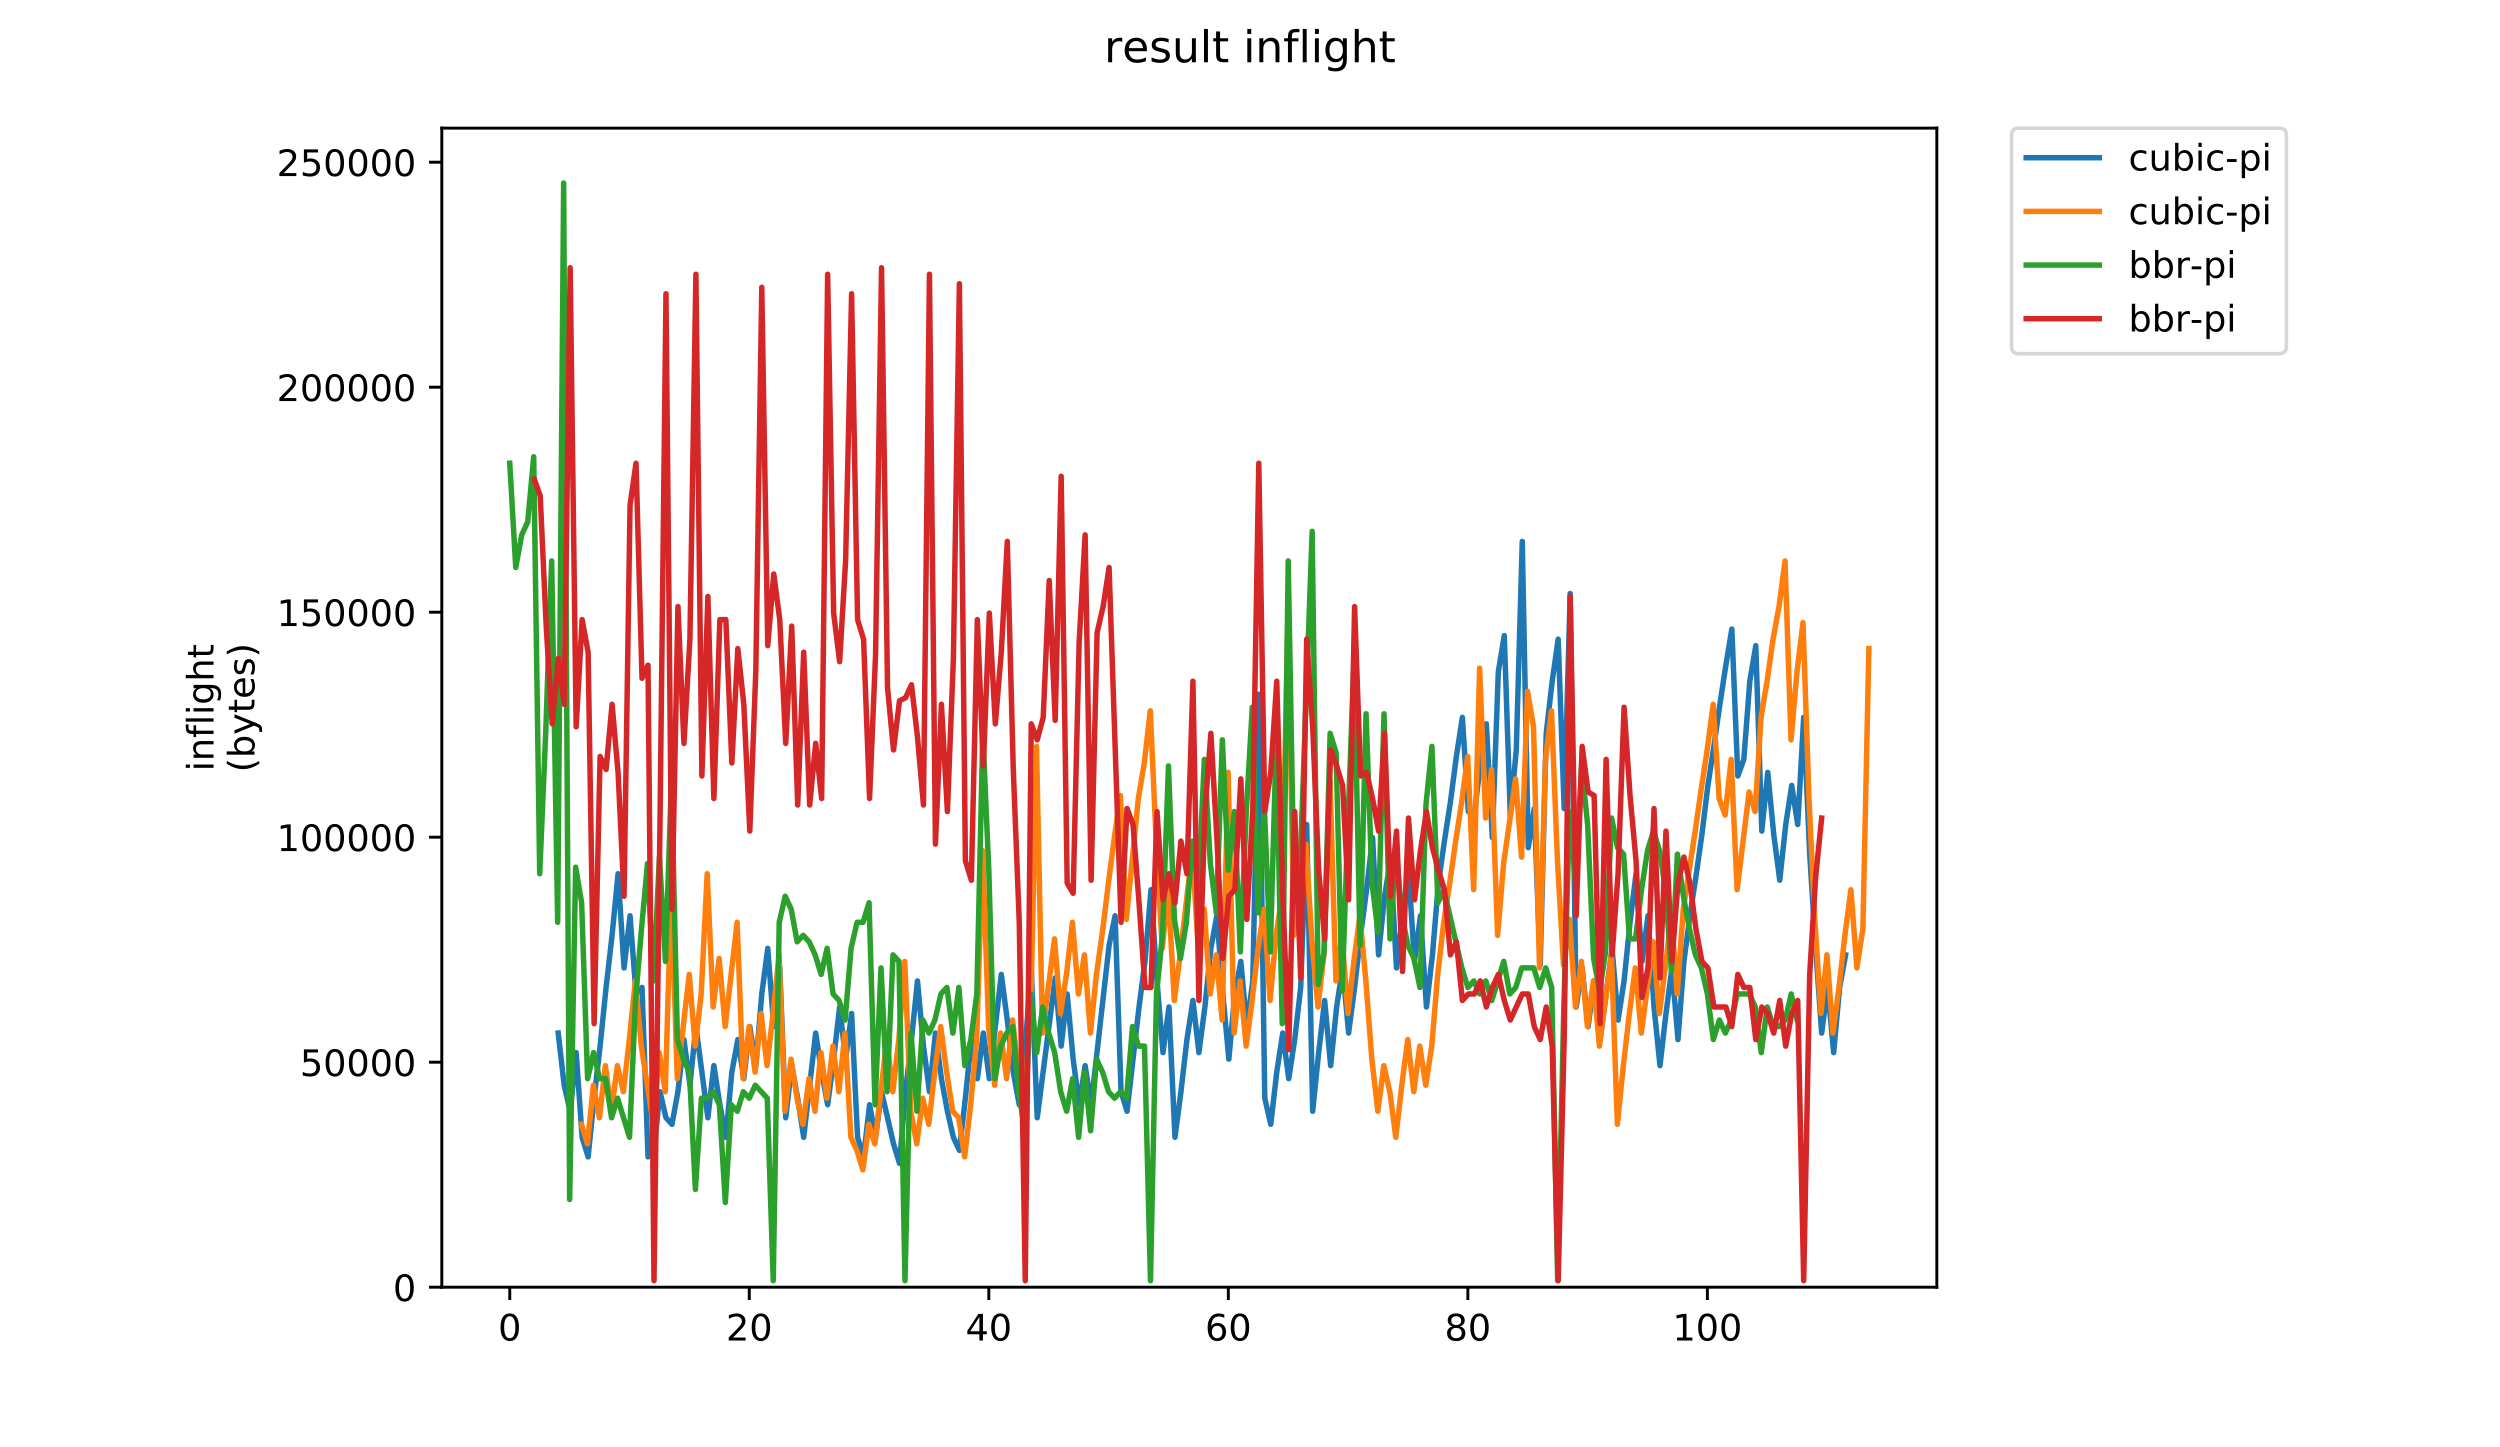 <?xml version="1.0" encoding="utf-8" standalone="no"?>
<!DOCTYPE svg PUBLIC "-//W3C//DTD SVG 1.1//EN"
  "http://www.w3.org/Graphics/SVG/1.1/DTD/svg11.dtd">
<!-- Created with matplotlib (https://matplotlib.org/) -->
<svg height="396pt" version="1.1" viewBox="0 0 684 396" width="684pt" xmlns="http://www.w3.org/2000/svg" xmlns:xlink="http://www.w3.org/1999/xlink">
 <defs>
  <style type="text/css">
*{stroke-linecap:butt;stroke-linejoin:round;}
  </style>
 </defs>
 <g id="figure_1">
  <g id="patch_1">
   <path d="M 0 396 
L 684 396 
L 684 0 
L 0 0 
z
" style="fill:#ffffff;"/>
  </g>
  <g id="axes_1">
   <g id="patch_2">
    <path d="M 120.879 352.174 
L 529.913 352.174 
L 529.913 35.062 
L 120.879 35.062 
z
" style="fill:#ffffff;"/>
   </g>
   <g id="matplotlib.axis_1">
    <g id="xtick_1">
     <g id="line2d_1">
      <defs>
       <path d="M 0 0 
L 0 3.5 
" id="m55bff67aab" style="stroke:#000000;stroke-width:0.8;"/>
      </defs>
      <g>
       <use style="stroke:#000000;stroke-width:0.8;" x="139.471" xlink:href="#m55bff67aab" y="352.174"/>
      </g>
     </g>
     <g id="text_1">
      <!-- 0 -->
      <defs>
       <path d="M 31.781 66.406 
Q 24.172 66.406 20.328 58.906 
Q 16.5 51.422 16.5 36.375 
Q 16.5 21.391 20.328 13.891 
Q 24.172 6.391 31.781 6.391 
Q 39.453 6.391 43.281 13.891 
Q 47.125 21.391 47.125 36.375 
Q 47.125 51.422 43.281 58.906 
Q 39.453 66.406 31.781 66.406 
z
M 31.781 74.219 
Q 44.047 74.219 50.516 64.516 
Q 56.984 54.828 56.984 36.375 
Q 56.984 17.969 50.516 8.266 
Q 44.047 -1.422 31.781 -1.422 
Q 19.531 -1.422 13.062 8.266 
Q 6.594 17.969 6.594 36.375 
Q 6.594 54.828 13.062 64.516 
Q 19.531 74.219 31.781 74.219 
z
" id="DejaVuSans-48"/>
      </defs>
      <g transform="translate(136.29 366.773)scale(0.1 -0.1)">
       <use xlink:href="#DejaVuSans-48"/>
      </g>
     </g>
    </g>
    <g id="xtick_2">
     <g id="line2d_2">
      <g>
       <use style="stroke:#000000;stroke-width:0.8;" x="205.004" xlink:href="#m55bff67aab" y="352.174"/>
      </g>
     </g>
     <g id="text_2">
      <!-- 20 -->
      <defs>
       <path d="M 19.188 8.297 
L 53.609 8.297 
L 53.609 0 
L 7.328 0 
L 7.328 8.297 
Q 12.938 14.109 22.625 23.891 
Q 32.328 33.688 34.812 36.531 
Q 39.547 41.844 41.422 45.531 
Q 43.312 49.219 43.312 52.781 
Q 43.312 58.594 39.234 62.25 
Q 35.156 65.922 28.609 65.922 
Q 23.969 65.922 18.812 64.312 
Q 13.672 62.703 7.812 59.422 
L 7.812 69.391 
Q 13.766 71.781 18.938 73 
Q 24.125 74.219 28.422 74.219 
Q 39.75 74.219 46.484 68.547 
Q 53.219 62.891 53.219 53.422 
Q 53.219 48.922 51.531 44.891 
Q 49.859 40.875 45.406 35.406 
Q 44.188 33.984 37.641 27.219 
Q 31.109 20.453 19.188 8.297 
z
" id="DejaVuSans-50"/>
      </defs>
      <g transform="translate(198.642 366.773)scale(0.1 -0.1)">
       <use xlink:href="#DejaVuSans-50"/>
       <use x="63.623" xlink:href="#DejaVuSans-48"/>
      </g>
     </g>
    </g>
    <g id="xtick_3">
     <g id="line2d_3">
      <g>
       <use style="stroke:#000000;stroke-width:0.8;" x="270.538" xlink:href="#m55bff67aab" y="352.174"/>
      </g>
     </g>
     <g id="text_3">
      <!-- 40 -->
      <defs>
       <path d="M 37.797 64.312 
L 12.891 25.391 
L 37.797 25.391 
z
M 35.203 72.906 
L 47.609 72.906 
L 47.609 25.391 
L 58.016 25.391 
L 58.016 17.188 
L 47.609 17.188 
L 47.609 0 
L 37.797 0 
L 37.797 17.188 
L 4.891 17.188 
L 4.891 26.703 
z
" id="DejaVuSans-52"/>
      </defs>
      <g transform="translate(264.175 366.773)scale(0.1 -0.1)">
       <use xlink:href="#DejaVuSans-52"/>
       <use x="63.623" xlink:href="#DejaVuSans-48"/>
      </g>
     </g>
    </g>
    <g id="xtick_4">
     <g id="line2d_4">
      <g>
       <use style="stroke:#000000;stroke-width:0.8;" x="336.071" xlink:href="#m55bff67aab" y="352.174"/>
      </g>
     </g>
     <g id="text_4">
      <!-- 60 -->
      <defs>
       <path d="M 33.016 40.375 
Q 26.375 40.375 22.484 35.828 
Q 18.609 31.297 18.609 23.391 
Q 18.609 15.531 22.484 10.953 
Q 26.375 6.391 33.016 6.391 
Q 39.656 6.391 43.531 10.953 
Q 47.406 15.531 47.406 23.391 
Q 47.406 31.297 43.531 35.828 
Q 39.656 40.375 33.016 40.375 
z
M 52.594 71.297 
L 52.594 62.312 
Q 48.875 64.062 45.094 64.984 
Q 41.312 65.922 37.594 65.922 
Q 27.828 65.922 22.672 59.328 
Q 17.531 52.734 16.797 39.406 
Q 19.672 43.656 24.016 45.922 
Q 28.375 48.188 33.594 48.188 
Q 44.578 48.188 50.953 41.516 
Q 57.328 34.859 57.328 23.391 
Q 57.328 12.156 50.688 5.359 
Q 44.047 -1.422 33.016 -1.422 
Q 20.359 -1.422 13.672 8.266 
Q 6.984 17.969 6.984 36.375 
Q 6.984 53.656 15.188 63.938 
Q 23.391 74.219 37.203 74.219 
Q 40.922 74.219 44.703 73.484 
Q 48.484 72.75 52.594 71.297 
z
" id="DejaVuSans-54"/>
      </defs>
      <g transform="translate(329.709 366.773)scale(0.1 -0.1)">
       <use xlink:href="#DejaVuSans-54"/>
       <use x="63.623" xlink:href="#DejaVuSans-48"/>
      </g>
     </g>
    </g>
    <g id="xtick_5">
     <g id="line2d_5">
      <g>
       <use style="stroke:#000000;stroke-width:0.8;" x="401.605" xlink:href="#m55bff67aab" y="352.174"/>
      </g>
     </g>
     <g id="text_5">
      <!-- 80 -->
      <defs>
       <path d="M 31.781 34.625 
Q 24.75 34.625 20.719 30.859 
Q 16.703 27.094 16.703 20.516 
Q 16.703 13.922 20.719 10.156 
Q 24.75 6.391 31.781 6.391 
Q 38.812 6.391 42.859 10.172 
Q 46.922 13.969 46.922 20.516 
Q 46.922 27.094 42.891 30.859 
Q 38.875 34.625 31.781 34.625 
z
M 21.922 38.812 
Q 15.578 40.375 12.031 44.719 
Q 8.5 49.078 8.5 55.328 
Q 8.5 64.062 14.719 69.141 
Q 20.953 74.219 31.781 74.219 
Q 42.672 74.219 48.875 69.141 
Q 55.078 64.062 55.078 55.328 
Q 55.078 49.078 51.531 44.719 
Q 48 40.375 41.703 38.812 
Q 48.828 37.156 52.797 32.312 
Q 56.781 27.484 56.781 20.516 
Q 56.781 9.906 50.312 4.234 
Q 43.844 -1.422 31.781 -1.422 
Q 19.734 -1.422 13.25 4.234 
Q 6.781 9.906 6.781 20.516 
Q 6.781 27.484 10.781 32.312 
Q 14.797 37.156 21.922 38.812 
z
M 18.312 54.391 
Q 18.312 48.734 21.844 45.562 
Q 25.391 42.391 31.781 42.391 
Q 38.141 42.391 41.719 45.562 
Q 45.312 48.734 45.312 54.391 
Q 45.312 60.062 41.719 63.234 
Q 38.141 66.406 31.781 66.406 
Q 25.391 66.406 21.844 63.234 
Q 18.312 60.062 18.312 54.391 
z
" id="DejaVuSans-56"/>
      </defs>
      <g transform="translate(395.242 366.773)scale(0.1 -0.1)">
       <use xlink:href="#DejaVuSans-56"/>
       <use x="63.623" xlink:href="#DejaVuSans-48"/>
      </g>
     </g>
    </g>
    <g id="xtick_6">
     <g id="line2d_6">
      <g>
       <use style="stroke:#000000;stroke-width:0.8;" x="467.138" xlink:href="#m55bff67aab" y="352.174"/>
      </g>
     </g>
     <g id="text_6">
      <!-- 100 -->
      <defs>
       <path d="M 12.406 8.297 
L 28.516 8.297 
L 28.516 63.922 
L 10.984 60.406 
L 10.984 69.391 
L 28.422 72.906 
L 38.281 72.906 
L 38.281 8.297 
L 54.391 8.297 
L 54.391 0 
L 12.406 0 
z
" id="DejaVuSans-49"/>
      </defs>
      <g transform="translate(457.594 366.773)scale(0.1 -0.1)">
       <use xlink:href="#DejaVuSans-49"/>
       <use x="63.623" xlink:href="#DejaVuSans-48"/>
       <use x="127.246" xlink:href="#DejaVuSans-48"/>
      </g>
     </g>
    </g>
   </g>
   <g id="matplotlib.axis_2">
    <g id="ytick_1">
     <g id="line2d_7">
      <defs>
       <path d="M 0 0 
L -3.5 0 
" id="m98d1780de8" style="stroke:#000000;stroke-width:0.8;"/>
      </defs>
      <g>
       <use style="stroke:#000000;stroke-width:0.8;" x="120.879" xlink:href="#m98d1780de8" y="352.174"/>
      </g>
     </g>
     <g id="text_7">
      <!-- 0 -->
      <g transform="translate(107.516 355.973)scale(0.1 -0.1)">
       <use xlink:href="#DejaVuSans-48"/>
      </g>
     </g>
    </g>
    <g id="ytick_2">
     <g id="line2d_8">
      <g>
       <use style="stroke:#000000;stroke-width:0.8;" x="120.879" xlink:href="#m98d1780de8" y="290.614"/>
      </g>
     </g>
     <g id="text_8">
      <!-- 50000 -->
      <defs>
       <path d="M 10.797 72.906 
L 49.516 72.906 
L 49.516 64.594 
L 19.828 64.594 
L 19.828 46.734 
Q 21.969 47.469 24.109 47.828 
Q 26.266 48.188 28.422 48.188 
Q 40.625 48.188 47.75 41.5 
Q 54.891 34.812 54.891 23.391 
Q 54.891 11.625 47.562 5.094 
Q 40.234 -1.422 26.906 -1.422 
Q 22.312 -1.422 17.547 -0.641 
Q 12.797 0.141 7.719 1.703 
L 7.719 11.625 
Q 12.109 9.234 16.797 8.062 
Q 21.484 6.891 26.703 6.891 
Q 35.156 6.891 40.078 11.328 
Q 45.016 15.766 45.016 23.391 
Q 45.016 31 40.078 35.438 
Q 35.156 39.891 26.703 39.891 
Q 22.75 39.891 18.812 39.016 
Q 14.891 38.141 10.797 36.281 
z
" id="DejaVuSans-53"/>
      </defs>
      <g transform="translate(82.066 294.414)scale(0.1 -0.1)">
       <use xlink:href="#DejaVuSans-53"/>
       <use x="63.623" xlink:href="#DejaVuSans-48"/>
       <use x="127.246" xlink:href="#DejaVuSans-48"/>
       <use x="190.869" xlink:href="#DejaVuSans-48"/>
       <use x="254.492" xlink:href="#DejaVuSans-48"/>
      </g>
     </g>
    </g>
    <g id="ytick_3">
     <g id="line2d_9">
      <g>
       <use style="stroke:#000000;stroke-width:0.8;" x="120.879" xlink:href="#m98d1780de8" y="229.055"/>
      </g>
     </g>
     <g id="text_9">
      <!-- 100000 -->
      <g transform="translate(75.704 232.854)scale(0.1 -0.1)">
       <use xlink:href="#DejaVuSans-49"/>
       <use x="63.623" xlink:href="#DejaVuSans-48"/>
       <use x="127.246" xlink:href="#DejaVuSans-48"/>
       <use x="190.869" xlink:href="#DejaVuSans-48"/>
       <use x="254.492" xlink:href="#DejaVuSans-48"/>
       <use x="318.115" xlink:href="#DejaVuSans-48"/>
      </g>
     </g>
    </g>
    <g id="ytick_4">
     <g id="line2d_10">
      <g>
       <use style="stroke:#000000;stroke-width:0.8;" x="120.879" xlink:href="#m98d1780de8" y="167.495"/>
      </g>
     </g>
     <g id="text_10">
      <!-- 150000 -->
      <g transform="translate(75.704 171.294)scale(0.1 -0.1)">
       <use xlink:href="#DejaVuSans-49"/>
       <use x="63.623" xlink:href="#DejaVuSans-53"/>
       <use x="127.246" xlink:href="#DejaVuSans-48"/>
       <use x="190.869" xlink:href="#DejaVuSans-48"/>
       <use x="254.492" xlink:href="#DejaVuSans-48"/>
       <use x="318.115" xlink:href="#DejaVuSans-48"/>
      </g>
     </g>
    </g>
    <g id="ytick_5">
     <g id="line2d_11">
      <g>
       <use style="stroke:#000000;stroke-width:0.8;" x="120.879" xlink:href="#m98d1780de8" y="105.935"/>
      </g>
     </g>
     <g id="text_11">
      <!-- 200000 -->
      <g transform="translate(75.704 109.734)scale(0.1 -0.1)">
       <use xlink:href="#DejaVuSans-50"/>
       <use x="63.623" xlink:href="#DejaVuSans-48"/>
       <use x="127.246" xlink:href="#DejaVuSans-48"/>
       <use x="190.869" xlink:href="#DejaVuSans-48"/>
       <use x="254.492" xlink:href="#DejaVuSans-48"/>
       <use x="318.115" xlink:href="#DejaVuSans-48"/>
      </g>
     </g>
    </g>
    <g id="ytick_6">
     <g id="line2d_12">
      <g>
       <use style="stroke:#000000;stroke-width:0.8;" x="120.879" xlink:href="#m98d1780de8" y="44.375"/>
      </g>
     </g>
     <g id="text_12">
      <!-- 250000 -->
      <g transform="translate(75.704 48.174)scale(0.1 -0.1)">
       <use xlink:href="#DejaVuSans-50"/>
       <use x="63.623" xlink:href="#DejaVuSans-53"/>
       <use x="127.246" xlink:href="#DejaVuSans-48"/>
       <use x="190.869" xlink:href="#DejaVuSans-48"/>
       <use x="254.492" xlink:href="#DejaVuSans-48"/>
       <use x="318.115" xlink:href="#DejaVuSans-48"/>
      </g>
     </g>
    </g>
    <g id="text_13">
     <!-- inflight -->
     <defs>
      <path d="M 9.422 54.688 
L 18.406 54.688 
L 18.406 0 
L 9.422 0 
z
M 9.422 75.984 
L 18.406 75.984 
L 18.406 64.594 
L 9.422 64.594 
z
" id="DejaVuSans-105"/>
      <path d="M 54.891 33.016 
L 54.891 0 
L 45.906 0 
L 45.906 32.719 
Q 45.906 40.484 42.875 44.328 
Q 39.844 48.188 33.797 48.188 
Q 26.516 48.188 22.312 43.547 
Q 18.109 38.922 18.109 30.906 
L 18.109 0 
L 9.078 0 
L 9.078 54.688 
L 18.109 54.688 
L 18.109 46.188 
Q 21.344 51.125 25.703 53.562 
Q 30.078 56 35.797 56 
Q 45.219 56 50.047 50.172 
Q 54.891 44.344 54.891 33.016 
z
" id="DejaVuSans-110"/>
      <path d="M 37.109 75.984 
L 37.109 68.5 
L 28.516 68.5 
Q 23.688 68.5 21.797 66.547 
Q 19.922 64.594 19.922 59.516 
L 19.922 54.688 
L 34.719 54.688 
L 34.719 47.703 
L 19.922 47.703 
L 19.922 0 
L 10.891 0 
L 10.891 47.703 
L 2.297 47.703 
L 2.297 54.688 
L 10.891 54.688 
L 10.891 58.5 
Q 10.891 67.625 15.141 71.797 
Q 19.391 75.984 28.609 75.984 
z
" id="DejaVuSans-102"/>
      <path d="M 9.422 75.984 
L 18.406 75.984 
L 18.406 0 
L 9.422 0 
z
" id="DejaVuSans-108"/>
      <path d="M 45.406 27.984 
Q 45.406 37.75 41.375 43.109 
Q 37.359 48.484 30.078 48.484 
Q 22.859 48.484 18.828 43.109 
Q 14.797 37.75 14.797 27.984 
Q 14.797 18.266 18.828 12.891 
Q 22.859 7.516 30.078 7.516 
Q 37.359 7.516 41.375 12.891 
Q 45.406 18.266 45.406 27.984 
z
M 54.391 6.781 
Q 54.391 -7.172 48.188 -13.984 
Q 42 -20.797 29.203 -20.797 
Q 24.469 -20.797 20.266 -20.094 
Q 16.062 -19.391 12.109 -17.922 
L 12.109 -9.188 
Q 16.062 -11.328 19.922 -12.344 
Q 23.781 -13.375 27.781 -13.375 
Q 36.625 -13.375 41.016 -8.766 
Q 45.406 -4.156 45.406 5.172 
L 45.406 9.625 
Q 42.625 4.781 38.281 2.391 
Q 33.938 0 27.875 0 
Q 17.828 0 11.672 7.656 
Q 5.516 15.328 5.516 27.984 
Q 5.516 40.672 11.672 48.328 
Q 17.828 56 27.875 56 
Q 33.938 56 38.281 53.609 
Q 42.625 51.219 45.406 46.391 
L 45.406 54.688 
L 54.391 54.688 
z
" id="DejaVuSans-103"/>
      <path d="M 54.891 33.016 
L 54.891 0 
L 45.906 0 
L 45.906 32.719 
Q 45.906 40.484 42.875 44.328 
Q 39.844 48.188 33.797 48.188 
Q 26.516 48.188 22.312 43.547 
Q 18.109 38.922 18.109 30.906 
L 18.109 0 
L 9.078 0 
L 9.078 75.984 
L 18.109 75.984 
L 18.109 46.188 
Q 21.344 51.125 25.703 53.562 
Q 30.078 56 35.797 56 
Q 45.219 56 50.047 50.172 
Q 54.891 44.344 54.891 33.016 
z
" id="DejaVuSans-104"/>
      <path d="M 18.312 70.219 
L 18.312 54.688 
L 36.812 54.688 
L 36.812 47.703 
L 18.312 47.703 
L 18.312 18.016 
Q 18.312 11.328 20.141 9.422 
Q 21.969 7.516 27.594 7.516 
L 36.812 7.516 
L 36.812 0 
L 27.594 0 
Q 17.188 0 13.234 3.875 
Q 9.281 7.766 9.281 18.016 
L 9.281 47.703 
L 2.688 47.703 
L 2.688 54.688 
L 9.281 54.688 
L 9.281 70.219 
z
" id="DejaVuSans-116"/>
     </defs>
     <g transform="translate(58.426 211.018)rotate(-90)scale(0.1 -0.1)">
      <use xlink:href="#DejaVuSans-105"/>
      <use x="27.783" xlink:href="#DejaVuSans-110"/>
      <use x="91.162" xlink:href="#DejaVuSans-102"/>
      <use x="126.367" xlink:href="#DejaVuSans-108"/>
      <use x="154.15" xlink:href="#DejaVuSans-105"/>
      <use x="181.934" xlink:href="#DejaVuSans-103"/>
      <use x="245.41" xlink:href="#DejaVuSans-104"/>
      <use x="308.789" xlink:href="#DejaVuSans-116"/>
     </g>
     <!-- (bytes) -->
     <defs>
      <path d="M 31 75.875 
Q 24.469 64.656 21.281 53.656 
Q 18.109 42.672 18.109 31.391 
Q 18.109 20.125 21.312 9.062 
Q 24.516 -2 31 -13.188 
L 23.188 -13.188 
Q 15.875 -1.703 12.234 9.375 
Q 8.594 20.453 8.594 31.391 
Q 8.594 42.281 12.203 53.312 
Q 15.828 64.359 23.188 75.875 
z
" id="DejaVuSans-40"/>
      <path d="M 48.688 27.297 
Q 48.688 37.203 44.609 42.844 
Q 40.531 48.484 33.406 48.484 
Q 26.266 48.484 22.188 42.844 
Q 18.109 37.203 18.109 27.297 
Q 18.109 17.391 22.188 11.75 
Q 26.266 6.109 33.406 6.109 
Q 40.531 6.109 44.609 11.75 
Q 48.688 17.391 48.688 27.297 
z
M 18.109 46.391 
Q 20.953 51.266 25.266 53.625 
Q 29.594 56 35.594 56 
Q 45.562 56 51.781 48.094 
Q 58.016 40.188 58.016 27.297 
Q 58.016 14.406 51.781 6.484 
Q 45.562 -1.422 35.594 -1.422 
Q 29.594 -1.422 25.266 0.953 
Q 20.953 3.328 18.109 8.203 
L 18.109 0 
L 9.078 0 
L 9.078 75.984 
L 18.109 75.984 
z
" id="DejaVuSans-98"/>
      <path d="M 32.172 -5.078 
Q 28.375 -14.844 24.75 -17.812 
Q 21.141 -20.797 15.094 -20.797 
L 7.906 -20.797 
L 7.906 -13.281 
L 13.188 -13.281 
Q 16.891 -13.281 18.938 -11.516 
Q 21 -9.766 23.484 -3.219 
L 25.094 0.875 
L 2.984 54.688 
L 12.5 54.688 
L 29.594 11.922 
L 46.688 54.688 
L 56.203 54.688 
z
" id="DejaVuSans-121"/>
      <path d="M 56.203 29.594 
L 56.203 25.203 
L 14.891 25.203 
Q 15.484 15.922 20.484 11.062 
Q 25.484 6.203 34.422 6.203 
Q 39.594 6.203 44.453 7.469 
Q 49.312 8.734 54.109 11.281 
L 54.109 2.781 
Q 49.266 0.734 44.188 -0.344 
Q 39.109 -1.422 33.891 -1.422 
Q 20.797 -1.422 13.156 6.188 
Q 5.516 13.812 5.516 26.812 
Q 5.516 40.234 12.766 48.109 
Q 20.016 56 32.328 56 
Q 43.359 56 49.781 48.891 
Q 56.203 41.797 56.203 29.594 
z
M 47.219 32.234 
Q 47.125 39.594 43.094 43.984 
Q 39.062 48.391 32.422 48.391 
Q 24.906 48.391 20.391 44.141 
Q 15.875 39.891 15.188 32.172 
z
" id="DejaVuSans-101"/>
      <path d="M 44.281 53.078 
L 44.281 44.578 
Q 40.484 46.531 36.375 47.5 
Q 32.281 48.484 27.875 48.484 
Q 21.188 48.484 17.844 46.438 
Q 14.5 44.391 14.5 40.281 
Q 14.5 37.156 16.891 35.375 
Q 19.281 33.594 26.516 31.984 
L 29.594 31.297 
Q 39.156 29.25 43.188 25.516 
Q 47.219 21.781 47.219 15.094 
Q 47.219 7.469 41.188 3.016 
Q 35.156 -1.422 24.609 -1.422 
Q 20.219 -1.422 15.453 -0.562 
Q 10.688 0.297 5.422 2 
L 5.422 11.281 
Q 10.406 8.688 15.234 7.391 
Q 20.062 6.109 24.812 6.109 
Q 31.156 6.109 34.562 8.281 
Q 37.984 10.453 37.984 14.406 
Q 37.984 18.062 35.516 20.016 
Q 33.062 21.969 24.703 23.781 
L 21.578 24.516 
Q 13.234 26.266 9.516 29.906 
Q 5.812 33.547 5.812 39.891 
Q 5.812 47.609 11.281 51.797 
Q 16.75 56 26.812 56 
Q 31.781 56 36.172 55.266 
Q 40.578 54.547 44.281 53.078 
z
" id="DejaVuSans-115"/>
      <path d="M 8.016 75.875 
L 15.828 75.875 
Q 23.141 64.359 26.781 53.312 
Q 30.422 42.281 30.422 31.391 
Q 30.422 20.453 26.781 9.375 
Q 23.141 -1.703 15.828 -13.188 
L 8.016 -13.188 
Q 14.5 -2 17.703 9.062 
Q 20.906 20.125 20.906 31.391 
Q 20.906 42.672 17.703 53.656 
Q 14.5 64.656 8.016 75.875 
z
" id="DejaVuSans-41"/>
     </defs>
     <g transform="translate(69.624 211.295)rotate(-90)scale(0.1 -0.1)">
      <use xlink:href="#DejaVuSans-40"/>
      <use x="39.014" xlink:href="#DejaVuSans-98"/>
      <use x="102.49" xlink:href="#DejaVuSans-121"/>
      <use x="161.67" xlink:href="#DejaVuSans-116"/>
      <use x="200.879" xlink:href="#DejaVuSans-101"/>
      <use x="262.402" xlink:href="#DejaVuSans-115"/>
      <use x="314.502" xlink:href="#DejaVuSans-41"/>
     </g>
    </g>
   </g>
   <g id="line2d_13">
    <path clip-path="url(#p74516fe28e)" d="M 152.719 282.646 
L 154.357 296.908 
L 155.995 304.039 
L 157.634 287.994 
L 159.272 311.17 
L 160.91 316.519 
L 162.549 300.474 
L 164.187 286.212 
L 165.825 270.167 
L 167.464 255.905 
L 169.102 239.052 
L 170.74 264.818 
L 172.379 250.556 
L 174.017 271.949 
L 175.655 270.167 
L 177.294 316.519 
L 178.932 314.736 
L 180.57 298.691 
L 182.209 305.822 
L 183.847 307.605 
L 185.485 298.691 
L 187.124 284.429 
L 188.762 296.908 
L 190.4 280.863 
L 193.677 305.822 
L 195.315 291.56 
L 196.954 302.257 
L 198.592 311.17 
L 200.23 293.343 
L 201.869 284.429 
L 203.507 295.125 
L 205.145 280.863 
L 206.784 291.56 
L 208.422 271.949 
L 210.06 259.47 
L 211.699 280.863 
L 213.337 264.818 
L 214.975 305.822 
L 216.614 291.56 
L 218.252 300.474 
L 219.89 311.17 
L 223.167 282.646 
L 224.805 293.343 
L 226.444 302.257 
L 228.082 289.777 
L 229.72 275.515 
L 231.359 289.777 
L 232.997 277.298 
L 234.635 311.17 
L 236.274 316.519 
L 237.912 302.257 
L 239.55 311.17 
L 241.189 298.691 
L 244.465 312.953 
L 246.104 318.302 
L 247.742 298.691 
L 249.38 284.429 
L 251.019 268.384 
L 252.657 286.212 
L 254.295 298.691 
L 255.934 282.646 
L 257.572 295.125 
L 259.21 304.039 
L 260.849 311.17 
L 262.487 314.736 
L 264.125 300.474 
L 265.764 284.429 
L 267.402 295.125 
L 269.04 282.646 
L 270.679 295.125 
L 273.955 266.601 
L 275.594 279.081 
L 277.232 293.343 
L 278.87 302.257 
L 280.509 286.212 
L 282.147 264.818 
L 283.785 305.822 
L 288.7 267.576 
L 290.339 286.212 
L 291.977 271.949 
L 293.615 289.777 
L 295.254 302.257 
L 296.892 291.56 
L 298.53 302.257 
L 303.445 258.662 
L 305.084 250.556 
L 306.722 298.691 
L 308.36 304.039 
L 311.637 275.515 
L 313.275 263.036 
L 314.914 243.425 
L 316.552 268.384 
L 318.19 287.994 
L 319.829 275.515 
L 321.467 311.17 
L 323.105 298.691 
L 324.744 284.429 
L 326.382 273.732 
L 328.02 287.994 
L 329.659 275.515 
L 331.297 259.47 
L 332.935 250.556 
L 334.574 271.949 
L 336.212 289.777 
L 337.85 271.949 
L 339.489 263.036 
L 341.127 280.863 
L 342.765 268.384 
L 344.404 189.942 
L 346.042 300.474 
L 347.68 307.605 
L 349.319 293.343 
L 350.957 282.646 
L 352.595 295.125 
L 354.234 284.429 
L 355.872 270.167 
L 357.51 225.597 
L 359.149 304.039 
L 360.787 287.994 
L 362.425 273.732 
L 364.064 291.56 
L 365.702 275.515 
L 367.34 264.818 
L 368.979 282.646 
L 370.617 270.167 
L 372.255 255.905 
L 373.894 243.425 
L 375.532 229.163 
L 377.17 261.253 
L 378.809 245.208 
L 380.447 235.486 
L 382.085 264.818 
L 383.724 250.556 
L 385.362 238.077 
L 387 263.036 
L 388.639 250.556 
L 390.277 275.515 
L 391.915 261.253 
L 393.554 241.642 
L 395.192 230.138 
L 396.83 219.441 
L 398.469 206.962 
L 400.107 196.265 
L 401.745 222.032 
L 403.384 223.007 
L 405.022 208.745 
L 406.66 198.048 
L 408.299 229.163 
L 409.937 183.786 
L 411.575 173.897 
L 413.214 223.007 
L 414.852 205.179 
L 416.49 148.131 
L 418.129 231.921 
L 419.767 221.224 
L 421.405 264.011 
L 423.044 200.639 
L 424.682 186.376 
L 426.32 174.872 
L 427.959 221.224 
L 429.597 162.393 
L 431.235 275.515 
L 432.874 264.818 
L 434.512 280.863 
L 436.15 268.384 
L 437.789 284.429 
L 441.065 259.47 
L 442.704 279.081 
L 444.342 268.384 
L 445.98 252.339 
L 447.619 239.052 
L 449.257 263.036 
L 450.895 250.556 
L 452.534 275.515 
L 454.172 291.56 
L 455.81 277.298 
L 457.449 264.818 
L 459.087 284.429 
L 460.725 263.036 
L 462.364 250.556 
L 464.002 239.86 
L 465.64 228.355 
L 467.279 214.901 
L 468.917 204.204 
L 470.555 192.7 
L 472.194 182.003 
L 473.832 172.114 
L 475.47 212.31 
L 477.109 207.77 
L 478.747 186.376 
L 480.385 176.655 
L 482.024 227.38 
L 483.662 211.335 
L 485.3 228.355 
L 486.939 240.835 
L 488.577 225.597 
L 490.215 214.901 
L 491.854 225.597 
L 493.492 196.265 
L 495.13 233.704 
L 496.769 259.47 
L 498.407 282.646 
L 500.045 270.167 
L 501.684 287.994 
L 503.322 270.167 
L 504.96 261.253 
L 504.96 261.253 
" style="fill:none;stroke:#1f77b4;stroke-linecap:square;stroke-width:1.5;"/>
   </g>
   <g id="line2d_14">
    <path clip-path="url(#p74516fe28e)" d="M 159.079 307.605 
L 160.717 312.953 
L 162.355 296.908 
L 163.994 305.822 
L 165.632 291.56 
L 167.27 304.039 
L 168.909 291.56 
L 170.547 298.691 
L 172.185 284.429 
L 173.824 268.384 
L 175.462 286.212 
L 178.739 307.605 
L 180.377 287.994 
L 182.015 298.691 
L 183.654 243.425 
L 185.292 295.125 
L 188.569 266.601 
L 190.207 286.212 
L 191.845 271.949 
L 193.484 239.052 
L 195.122 275.515 
L 196.76 262.228 
L 198.399 280.863 
L 201.675 252.339 
L 203.314 295.125 
L 204.952 280.863 
L 206.59 293.343 
L 208.229 277.298 
L 209.867 291.56 
L 211.505 277.298 
L 213.144 261.253 
L 214.782 304.039 
L 216.42 289.777 
L 218.059 300.474 
L 219.697 307.605 
L 221.335 295.125 
L 222.974 304.039 
L 224.612 287.994 
L 226.25 300.474 
L 227.889 286.212 
L 229.527 298.691 
L 231.165 282.646 
L 232.804 311.17 
L 234.442 314.736 
L 236.08 320.084 
L 237.719 307.605 
L 239.357 312.953 
L 242.634 284.429 
L 244.272 298.691 
L 245.91 284.429 
L 247.549 263.036 
L 249.187 304.039 
L 250.825 312.953 
L 252.464 300.474 
L 254.102 307.605 
L 255.74 293.343 
L 257.379 280.863 
L 259.017 293.343 
L 260.655 304.039 
L 262.294 305.822 
L 263.932 316.519 
L 265.57 302.257 
L 267.209 284.429 
L 268.847 232.728 
L 270.485 280.863 
L 272.124 296.908 
L 273.762 282.646 
L 275.4 295.125 
L 277.039 279.081 
L 278.677 293.343 
L 280.315 298.691 
L 281.954 279.081 
L 283.592 204.204 
L 285.23 282.646 
L 288.507 256.88 
L 290.145 277.298 
L 291.784 266.601 
L 293.422 252.339 
L 295.06 271.949 
L 296.699 261.253 
L 298.337 282.646 
L 299.975 266.601 
L 301.614 255.097 
L 303.252 241.642 
L 304.89 229.163 
L 306.529 217.659 
L 308.167 251.531 
L 311.444 218.466 
L 313.082 208.745 
L 314.72 194.483 
L 316.359 230.946 
L 317.997 259.47 
L 319.635 243.425 
L 321.274 273.732 
L 322.912 261.253 
L 326.189 232.728 
L 327.827 259.47 
L 329.465 248.773 
L 331.104 271.949 
L 332.742 261.253 
L 334.38 279.081 
L 336.019 211.335 
L 337.657 282.646 
L 339.295 268.384 
L 340.934 286.212 
L 342.572 273.732 
L 344.21 259.47 
L 345.849 248.773 
L 347.487 273.732 
L 349.125 255.905 
L 350.764 245.208 
L 352.402 168.549 
L 354.04 255.905 
L 355.679 245.208 
L 357.317 230.946 
L 358.955 257.687 
L 360.594 275.515 
L 362.232 261.253 
L 363.87 213.118 
L 365.509 268.384 
L 367.147 255.905 
L 368.785 277.298 
L 370.424 263.036 
L 372.062 250.556 
L 373.7 268.384 
L 375.339 289.777 
L 376.977 304.039 
L 378.615 291.56 
L 380.254 298.691 
L 381.892 311.17 
L 383.53 296.908 
L 385.169 284.429 
L 386.807 298.691 
L 388.445 286.212 
L 390.084 296.908 
L 391.722 286.212 
L 393.36 266.601 
L 394.999 252.339 
L 396.637 241.642 
L 398.275 230.138 
L 399.914 219.441 
L 401.552 206.962 
L 403.19 243.425 
L 404.829 182.811 
L 406.467 223.815 
L 408.105 210.528 
L 409.744 255.905 
L 411.382 236.294 
L 414.659 213.118 
L 416.297 234.511 
L 417.935 189.134 
L 419.574 198.856 
L 421.212 264.818 
L 422.85 207.77 
L 424.489 194.483 
L 426.127 235.486 
L 427.765 264.011 
L 429.404 251.531 
L 431.042 275.515 
L 432.68 263.036 
L 434.319 280.863 
L 435.957 268.384 
L 437.595 286.212 
L 440.872 261.253 
L 442.51 307.605 
L 444.149 291.56 
L 445.787 277.298 
L 447.425 264.818 
L 449.064 282.646 
L 452.34 257.687 
L 453.979 277.298 
L 455.617 264.818 
L 457.255 250.556 
L 458.894 271.949 
L 460.532 248.773 
L 463.809 227.38 
L 465.447 215.876 
L 467.085 205.179 
L 468.724 192.7 
L 470.362 218.466 
L 472 223.007 
L 473.639 207.77 
L 475.277 243.425 
L 478.554 216.684 
L 480.192 222.032 
L 481.83 196.265 
L 483.469 186.376 
L 485.107 174.872 
L 486.745 165.958 
L 488.384 153.479 
L 490.022 202.421 
L 491.66 183.786 
L 493.299 170.332 
L 494.937 218.466 
L 496.575 252.339 
L 498.214 277.298 
L 499.852 261.253 
L 501.49 282.646 
L 503.129 270.167 
L 504.767 255.905 
L 506.405 243.425 
L 508.044 264.818 
L 509.682 254.122 
L 511.32 177.463 
L 511.32 177.463 
" style="fill:none;stroke:#ff7f0e;stroke-linecap:square;stroke-width:1.5;"/>
   </g>
   <g id="line2d_15">
    <path clip-path="url(#p74516fe28e)" d="M 139.471 126.737 
L 141.109 155.262 
L 142.748 146.348 
L 144.386 142.782 
L 146.024 124.955 
L 147.663 239.052 
L 149.301 200.639 
L 150.939 153.479 
L 152.578 252.339 
L 154.216 50.078 
L 155.854 328.19 
L 157.493 237.269 
L 159.131 246.991 
L 160.769 295.125 
L 162.408 287.994 
L 164.046 295.125 
L 165.684 295.125 
L 167.323 305.822 
L 168.961 300.474 
L 172.238 311.17 
L 173.876 273.732 
L 175.514 254.122 
L 177.153 236.294 
L 178.791 268.384 
L 180.429 234.511 
L 182.068 263.036 
L 183.706 213.118 
L 185.344 284.429 
L 186.983 289.777 
L 188.621 293.343 
L 190.259 325.433 
L 191.898 300.474 
L 193.536 300.474 
L 195.174 298.691 
L 196.813 302.257 
L 198.451 328.998 
L 200.089 302.257 
L 201.728 304.039 
L 203.366 298.691 
L 205.004 300.474 
L 206.643 296.908 
L 209.919 300.474 
L 211.558 350.391 
L 213.196 252.339 
L 214.834 245.208 
L 216.473 248.773 
L 218.111 257.687 
L 219.749 255.905 
L 221.388 257.687 
L 223.026 261.253 
L 224.664 266.601 
L 226.303 259.47 
L 227.941 271.949 
L 229.579 273.732 
L 231.218 279.081 
L 232.856 259.47 
L 234.494 252.339 
L 236.133 252.339 
L 237.771 246.991 
L 239.409 302.257 
L 241.048 264.818 
L 242.686 298.691 
L 244.324 261.253 
L 245.963 263.036 
L 247.601 350.391 
L 249.239 282.646 
L 250.878 304.039 
L 252.516 279.081 
L 254.154 282.646 
L 255.793 279.081 
L 257.431 271.949 
L 259.069 270.167 
L 260.708 282.646 
L 262.346 270.167 
L 263.984 291.56 
L 265.623 284.429 
L 267.261 271.949 
L 268.899 200.639 
L 270.538 238.077 
L 272.176 295.125 
L 273.814 286.212 
L 275.453 282.646 
L 277.091 280.863 
L 278.729 298.691 
L 280.368 309.388 
L 282.006 271.949 
L 283.644 287.994 
L 285.283 275.515 
L 286.921 282.646 
L 288.559 287.994 
L 290.198 298.691 
L 291.836 304.039 
L 293.474 295.125 
L 295.113 311.17 
L 296.751 293.343 
L 298.389 309.388 
L 300.028 289.777 
L 301.666 293.343 
L 303.304 298.691 
L 304.943 300.474 
L 306.581 298.691 
L 308.219 300.474 
L 309.858 280.863 
L 311.496 286.212 
L 313.134 286.212 
L 314.773 350.391 
L 316.411 271.949 
L 318.049 255.905 
L 319.688 209.552 
L 321.326 251.531 
L 322.964 262.228 
L 324.603 252.339 
L 326.241 230.138 
L 327.879 242.617 
L 329.518 207.77 
L 331.156 236.294 
L 332.794 249.749 
L 334.433 202.421 
L 336.071 238.077 
L 337.71 222.032 
L 339.348 260.445 
L 340.986 222.032 
L 342.625 193.508 
L 344.263 249.749 
L 345.901 220.249 
L 347.54 260.445 
L 349.178 202.421 
L 350.816 280.056 
L 352.455 153.479 
L 354.093 245.208 
L 355.731 236.294 
L 359.008 145.373 
L 360.646 269.359 
L 362.285 260.445 
L 363.923 200.639 
L 365.561 205.987 
L 367.2 271.142 
L 368.838 223.815 
L 370.476 180.22 
L 372.115 258.662 
L 373.753 195.29 
L 375.391 241.642 
L 377.03 255.097 
L 378.668 195.29 
L 380.306 256.88 
L 381.945 232.728 
L 383.583 250.556 
L 385.221 258.662 
L 386.86 262.228 
L 388.498 270.167 
L 390.136 220.249 
L 391.775 204.204 
L 393.413 246.991 
L 395.051 243.425 
L 399.966 264.818 
L 401.605 270.167 
L 403.243 268.384 
L 404.881 271.949 
L 406.52 268.384 
L 408.158 273.732 
L 411.435 263.036 
L 413.073 271.949 
L 414.711 270.167 
L 416.35 264.818 
L 419.626 264.818 
L 421.265 270.167 
L 422.903 264.818 
L 424.541 270.167 
L 426.18 350.391 
L 427.818 277.298 
L 429.456 222.032 
L 431.095 241.642 
L 432.733 209.552 
L 434.371 225.597 
L 436.01 262.228 
L 437.648 271.142 
L 439.286 260.445 
L 440.925 223.815 
L 442.563 231.921 
L 444.201 233.704 
L 445.84 256.88 
L 447.478 256.88 
L 449.116 243.425 
L 450.755 232.728 
L 452.393 227.38 
L 454.031 232.728 
L 455.67 243.425 
L 457.308 265.793 
L 458.946 233.704 
L 460.585 245.208 
L 462.223 254.122 
L 463.861 261.253 
L 465.5 264.818 
L 467.138 271.949 
L 468.776 284.429 
L 470.415 279.081 
L 472.053 282.646 
L 473.691 279.081 
L 475.33 271.949 
L 478.606 271.949 
L 480.245 275.515 
L 481.883 287.994 
L 483.521 275.515 
L 485.16 280.863 
L 486.798 280.863 
L 488.436 279.081 
L 490.075 271.949 
L 491.713 279.081 
L 491.713 279.081 
" style="fill:none;stroke:#2ca02c;stroke-linecap:square;stroke-width:1.5;"/>
   </g>
   <g id="line2d_16">
    <path clip-path="url(#p74516fe28e)" d="M 146.165 131.111 
L 147.804 135.651 
L 149.442 171.307 
L 151.08 198.048 
L 152.719 180.22 
L 154.357 192.7 
L 155.995 73.254 
L 157.634 198.856 
L 159.272 169.524 
L 160.91 178.438 
L 162.549 280.056 
L 164.187 206.962 
L 165.825 210.528 
L 167.464 192.7 
L 169.102 211.335 
L 170.74 245.208 
L 172.379 138.242 
L 174.017 126.737 
L 175.655 185.569 
L 177.294 182.003 
L 178.932 350.391 
L 180.57 225.597 
L 182.209 80.385 
L 183.847 248.773 
L 185.485 165.958 
L 187.124 203.396 
L 188.762 174.872 
L 190.4 75.037 
L 192.039 212.31 
L 193.677 163.2 
L 195.315 218.466 
L 196.954 169.524 
L 198.592 169.524 
L 200.23 208.745 
L 201.869 177.463 
L 203.507 192.7 
L 205.145 227.38 
L 206.784 183.786 
L 208.422 78.603 
L 210.06 176.655 
L 211.699 157.044 
L 213.337 169.524 
L 214.975 203.396 
L 216.614 171.307 
L 218.252 220.249 
L 219.89 178.438 
L 221.529 220.249 
L 223.167 203.396 
L 224.805 218.466 
L 226.444 75.037 
L 228.082 167.741 
L 229.72 181.028 
L 231.359 153.479 
L 232.997 80.385 
L 234.635 169.524 
L 236.274 174.872 
L 237.912 218.466 
L 239.55 179.245 
L 241.189 73.254 
L 242.827 188.159 
L 244.465 205.179 
L 246.104 191.725 
L 247.742 190.917 
L 249.38 187.352 
L 251.019 201.614 
L 252.657 220.249 
L 254.295 75.037 
L 255.934 230.946 
L 257.572 192.7 
L 259.21 222.032 
L 260.849 180.22 
L 262.487 77.627 
L 264.125 235.486 
L 265.764 240.835 
L 267.402 169.524 
L 269.04 209.552 
L 270.679 167.741 
L 272.317 198.048 
L 273.955 178.438 
L 275.594 148.131 
L 277.232 210.528 
L 278.87 252.339 
L 280.509 350.391 
L 282.147 198.048 
L 283.785 202.421 
L 285.424 196.265 
L 287.062 158.827 
L 288.7 197.073 
L 290.339 130.303 
L 291.977 241.642 
L 293.615 244.4 
L 295.254 175.68 
L 296.892 146.348 
L 298.53 240.835 
L 300.169 173.089 
L 301.807 165.958 
L 303.445 155.262 
L 306.722 252.339 
L 308.36 221.224 
L 309.999 225.597 
L 311.637 246.991 
L 313.275 270.167 
L 314.914 270.167 
L 316.552 222.032 
L 318.19 246.183 
L 319.829 239.052 
L 321.467 246.991 
L 323.105 230.138 
L 324.744 239.052 
L 326.382 186.376 
L 328.02 273.732 
L 329.659 222.032 
L 331.297 200.639 
L 332.935 229.163 
L 334.574 262.228 
L 336.212 245.208 
L 337.85 243.425 
L 339.489 213.118 
L 341.127 251.531 
L 342.765 221.224 
L 344.404 126.737 
L 346.042 222.032 
L 347.68 211.335 
L 349.319 186.376 
L 350.957 244.4 
L 352.595 287.187 
L 354.234 222.032 
L 355.872 267.576 
L 357.51 174.872 
L 359.149 198.856 
L 360.787 238.077 
L 362.425 256.88 
L 364.064 205.179 
L 365.702 209.552 
L 367.34 214.901 
L 368.979 246.183 
L 370.617 165.958 
L 372.255 212.31 
L 373.894 211.335 
L 375.532 218.466 
L 377.17 227.38 
L 378.809 200.639 
L 380.447 245.208 
L 382.085 227.38 
L 383.724 265.793 
L 385.362 223.815 
L 387 246.183 
L 388.639 232.728 
L 390.277 222.032 
L 391.915 231.921 
L 393.554 238.077 
L 395.192 243.425 
L 396.83 261.253 
L 398.469 257.687 
L 400.107 273.732 
L 401.745 271.949 
L 403.384 271.949 
L 405.022 268.384 
L 406.66 275.515 
L 408.299 270.167 
L 409.937 266.601 
L 411.575 273.732 
L 413.214 279.081 
L 416.49 271.949 
L 418.129 271.949 
L 419.767 280.863 
L 421.405 284.429 
L 423.044 275.515 
L 424.682 286.212 
L 426.32 350.391 
L 427.959 284.429 
L 429.597 163.2 
L 431.235 250.556 
L 432.874 204.204 
L 434.512 216.684 
L 436.15 217.659 
L 437.789 280.056 
L 439.427 207.77 
L 441.065 261.253 
L 442.704 239.052 
L 444.342 193.508 
L 445.98 217.659 
L 447.619 235.486 
L 449.257 272.925 
L 450.895 264.818 
L 452.534 221.224 
L 454.172 267.576 
L 455.81 227.38 
L 457.449 263.036 
L 459.087 241.642 
L 460.725 234.511 
L 462.364 241.642 
L 464.002 254.122 
L 465.64 263.036 
L 467.279 264.818 
L 468.917 275.515 
L 472.194 275.515 
L 473.832 280.863 
L 475.47 266.601 
L 477.109 270.167 
L 478.747 270.167 
L 480.385 284.429 
L 482.024 275.515 
L 483.662 277.298 
L 485.3 282.646 
L 486.939 273.732 
L 488.577 286.212 
L 490.215 277.298 
L 491.854 273.732 
L 493.492 350.391 
L 495.13 266.601 
L 496.769 239.86 
L 498.407 223.815 
L 498.407 223.815 
" style="fill:none;stroke:#d62728;stroke-linecap:square;stroke-width:1.5;"/>
   </g>
   <g id="patch_3">
    <path d="M 120.879 352.174 
L 120.879 35.062 
" style="fill:none;stroke:#000000;stroke-linecap:square;stroke-linejoin:miter;stroke-width:0.8;"/>
   </g>
   <g id="patch_4">
    <path d="M 529.913 352.174 
L 529.913 35.062 
" style="fill:none;stroke:#000000;stroke-linecap:square;stroke-linejoin:miter;stroke-width:0.8;"/>
   </g>
   <g id="patch_5">
    <path d="M 120.879 352.174 
L 529.913 352.174 
" style="fill:none;stroke:#000000;stroke-linecap:square;stroke-linejoin:miter;stroke-width:0.8;"/>
   </g>
   <g id="patch_6">
    <path d="M 120.879 35.062 
L 529.913 35.062 
" style="fill:none;stroke:#000000;stroke-linecap:square;stroke-linejoin:miter;stroke-width:0.8;"/>
   </g>
   <g id="legend_1">
    <g id="patch_7">
     <path d="M 552.365 96.775 
L 623.56 96.775 
Q 625.56 96.775 625.56 94.775 
L 625.56 37.062 
Q 625.56 35.062 623.56 35.062 
L 552.365 35.062 
Q 550.365 35.062 550.365 37.062 
L 550.365 94.775 
Q 550.365 96.775 552.365 96.775 
z
" style="fill:#ffffff;opacity:0.8;stroke:#cccccc;stroke-linejoin:miter;"/>
    </g>
    <g id="line2d_17">
     <path d="M 554.365 43.161 
L 574.365 43.161 
" style="fill:none;stroke:#1f77b4;stroke-linecap:square;stroke-width:1.5;"/>
    </g>
    <g id="line2d_18"/>
    <g id="text_14">
     <!-- cubic-pi -->
     <defs>
      <path d="M 48.781 52.594 
L 48.781 44.188 
Q 44.969 46.297 41.141 47.344 
Q 37.312 48.391 33.406 48.391 
Q 24.656 48.391 19.812 42.844 
Q 14.984 37.312 14.984 27.297 
Q 14.984 17.281 19.812 11.734 
Q 24.656 6.203 33.406 6.203 
Q 37.312 6.203 41.141 7.25 
Q 44.969 8.297 48.781 10.406 
L 48.781 2.094 
Q 45.016 0.344 40.984 -0.531 
Q 36.969 -1.422 32.422 -1.422 
Q 20.062 -1.422 12.781 6.344 
Q 5.516 14.109 5.516 27.297 
Q 5.516 40.672 12.859 48.328 
Q 20.219 56 33.016 56 
Q 37.156 56 41.109 55.141 
Q 45.062 54.297 48.781 52.594 
z
" id="DejaVuSans-99"/>
      <path d="M 8.5 21.578 
L 8.5 54.688 
L 17.484 54.688 
L 17.484 21.922 
Q 17.484 14.156 20.5 10.266 
Q 23.531 6.391 29.594 6.391 
Q 36.859 6.391 41.078 11.031 
Q 45.312 15.672 45.312 23.688 
L 45.312 54.688 
L 54.297 54.688 
L 54.297 0 
L 45.312 0 
L 45.312 8.406 
Q 42.047 3.422 37.719 1 
Q 33.406 -1.422 27.688 -1.422 
Q 18.266 -1.422 13.375 4.438 
Q 8.5 10.297 8.5 21.578 
z
M 31.109 56 
z
" id="DejaVuSans-117"/>
      <path d="M 4.891 31.391 
L 31.203 31.391 
L 31.203 23.391 
L 4.891 23.391 
z
" id="DejaVuSans-45"/>
      <path d="M 18.109 8.203 
L 18.109 -20.797 
L 9.078 -20.797 
L 9.078 54.688 
L 18.109 54.688 
L 18.109 46.391 
Q 20.953 51.266 25.266 53.625 
Q 29.594 56 35.594 56 
Q 45.562 56 51.781 48.094 
Q 58.016 40.188 58.016 27.297 
Q 58.016 14.406 51.781 6.484 
Q 45.562 -1.422 35.594 -1.422 
Q 29.594 -1.422 25.266 0.953 
Q 20.953 3.328 18.109 8.203 
z
M 48.688 27.297 
Q 48.688 37.203 44.609 42.844 
Q 40.531 48.484 33.406 48.484 
Q 26.266 48.484 22.188 42.844 
Q 18.109 37.203 18.109 27.297 
Q 18.109 17.391 22.188 11.75 
Q 26.266 6.109 33.406 6.109 
Q 40.531 6.109 44.609 11.75 
Q 48.688 17.391 48.688 27.297 
z
" id="DejaVuSans-112"/>
     </defs>
     <g transform="translate(582.365 46.661)scale(0.1 -0.1)">
      <use xlink:href="#DejaVuSans-99"/>
      <use x="54.98" xlink:href="#DejaVuSans-117"/>
      <use x="118.359" xlink:href="#DejaVuSans-98"/>
      <use x="181.836" xlink:href="#DejaVuSans-105"/>
      <use x="209.619" xlink:href="#DejaVuSans-99"/>
      <use x="264.6" xlink:href="#DejaVuSans-45"/>
      <use x="300.684" xlink:href="#DejaVuSans-112"/>
      <use x="364.16" xlink:href="#DejaVuSans-105"/>
     </g>
    </g>
    <g id="line2d_19">
     <path d="M 554.365 57.839 
L 574.365 57.839 
" style="fill:none;stroke:#ff7f0e;stroke-linecap:square;stroke-width:1.5;"/>
    </g>
    <g id="line2d_20"/>
    <g id="text_15">
     <!-- cubic-pi -->
     <g transform="translate(582.365 61.339)scale(0.1 -0.1)">
      <use xlink:href="#DejaVuSans-99"/>
      <use x="54.98" xlink:href="#DejaVuSans-117"/>
      <use x="118.359" xlink:href="#DejaVuSans-98"/>
      <use x="181.836" xlink:href="#DejaVuSans-105"/>
      <use x="209.619" xlink:href="#DejaVuSans-99"/>
      <use x="264.6" xlink:href="#DejaVuSans-45"/>
      <use x="300.684" xlink:href="#DejaVuSans-112"/>
      <use x="364.16" xlink:href="#DejaVuSans-105"/>
     </g>
    </g>
    <g id="line2d_21">
     <path d="M 554.365 72.517 
L 574.365 72.517 
" style="fill:none;stroke:#2ca02c;stroke-linecap:square;stroke-width:1.5;"/>
    </g>
    <g id="line2d_22"/>
    <g id="text_16">
     <!-- bbr-pi -->
     <defs>
      <path d="M 41.109 46.297 
Q 39.594 47.172 37.812 47.578 
Q 36.031 48 33.891 48 
Q 26.266 48 22.188 43.047 
Q 18.109 38.094 18.109 28.812 
L 18.109 0 
L 9.078 0 
L 9.078 54.688 
L 18.109 54.688 
L 18.109 46.188 
Q 20.953 51.172 25.484 53.578 
Q 30.031 56 36.531 56 
Q 37.453 56 38.578 55.875 
Q 39.703 55.766 41.062 55.516 
z
" id="DejaVuSans-114"/>
     </defs>
     <g transform="translate(582.365 76.017)scale(0.1 -0.1)">
      <use xlink:href="#DejaVuSans-98"/>
      <use x="63.477" xlink:href="#DejaVuSans-98"/>
      <use x="126.953" xlink:href="#DejaVuSans-114"/>
      <use x="167.973" xlink:href="#DejaVuSans-45"/>
      <use x="204.057" xlink:href="#DejaVuSans-112"/>
      <use x="267.533" xlink:href="#DejaVuSans-105"/>
     </g>
    </g>
    <g id="line2d_23">
     <path d="M 554.365 87.195 
L 574.365 87.195 
" style="fill:none;stroke:#d62728;stroke-linecap:square;stroke-width:1.5;"/>
    </g>
    <g id="line2d_24"/>
    <g id="text_17">
     <!-- bbr-pi -->
     <g transform="translate(582.365 90.695)scale(0.1 -0.1)">
      <use xlink:href="#DejaVuSans-98"/>
      <use x="63.477" xlink:href="#DejaVuSans-98"/>
      <use x="126.953" xlink:href="#DejaVuSans-114"/>
      <use x="167.973" xlink:href="#DejaVuSans-45"/>
      <use x="204.057" xlink:href="#DejaVuSans-112"/>
      <use x="267.533" xlink:href="#DejaVuSans-105"/>
     </g>
    </g>
   </g>
  </g>
  <g id="text_18">
   <!-- result inflight -->
   <defs>
    <path id="DejaVuSans-32"/>
   </defs>
   <g transform="translate(302.11 17.038)scale(0.12 -0.12)">
    <use xlink:href="#DejaVuSans-114"/>
    <use x="41.082" xlink:href="#DejaVuSans-101"/>
    <use x="102.605" xlink:href="#DejaVuSans-115"/>
    <use x="154.705" xlink:href="#DejaVuSans-117"/>
    <use x="218.084" xlink:href="#DejaVuSans-108"/>
    <use x="245.867" xlink:href="#DejaVuSans-116"/>
    <use x="285.076" xlink:href="#DejaVuSans-32"/>
    <use x="316.863" xlink:href="#DejaVuSans-105"/>
    <use x="344.646" xlink:href="#DejaVuSans-110"/>
    <use x="408.025" xlink:href="#DejaVuSans-102"/>
    <use x="443.23" xlink:href="#DejaVuSans-108"/>
    <use x="471.014" xlink:href="#DejaVuSans-105"/>
    <use x="498.797" xlink:href="#DejaVuSans-103"/>
    <use x="562.273" xlink:href="#DejaVuSans-104"/>
    <use x="625.652" xlink:href="#DejaVuSans-116"/>
   </g>
  </g>
 </g>
 <defs>
  <clipPath id="p74516fe28e">
   <rect height="317.112" width="409.034" x="120.879" y="35.062"/>
  </clipPath>
 </defs>
</svg>
